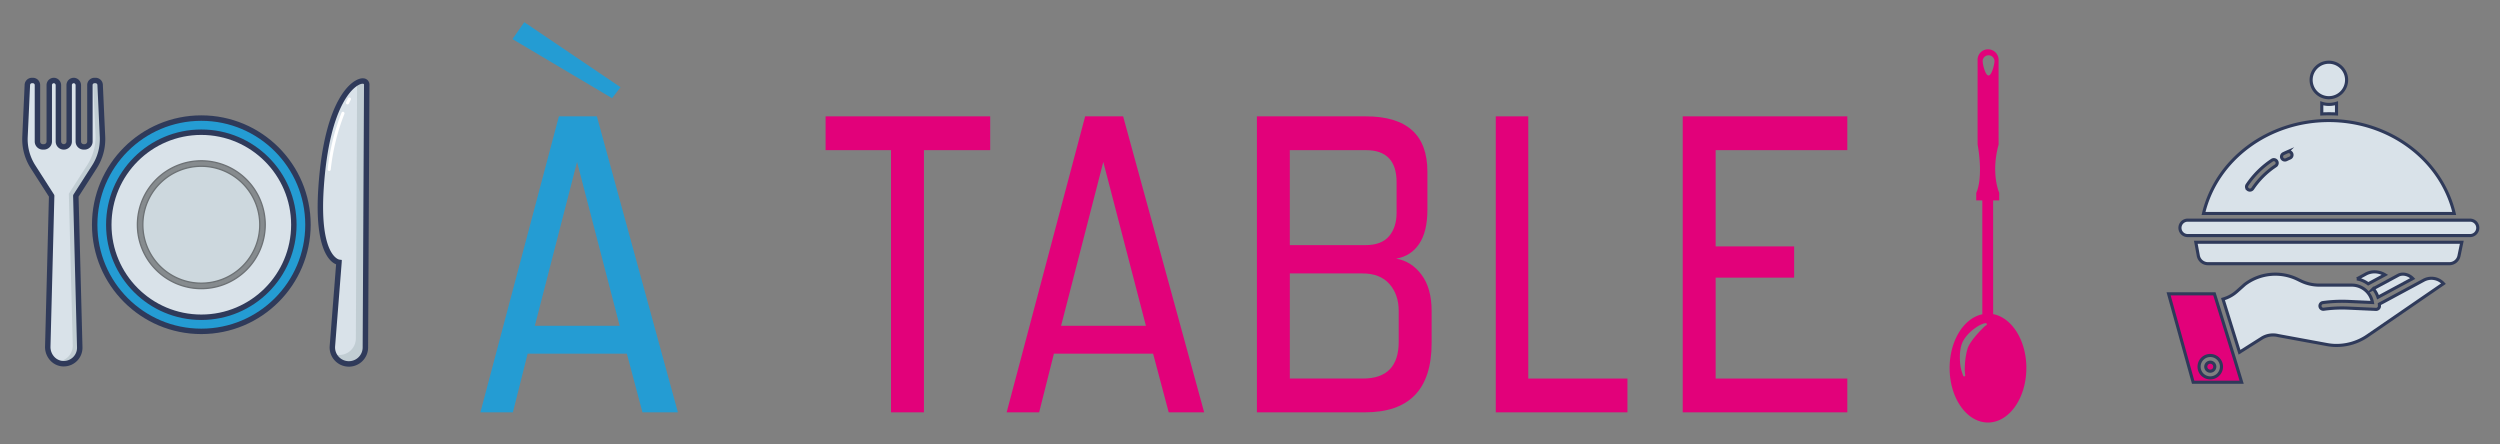 <svg xmlns="http://www.w3.org/2000/svg" viewBox="0 0 5625 1000"><rect x="0" y="0" width="5625" height="1000" fill="#808080" stroke="none"/><title>logo_a_table</title><g id="e950118f-3650-419a-b89a-95af91be5682" data-name="Texte"><path d="M1445.526,927.751l-35.133-132.05H1187.251L1154.017,927.751h-73.115l176.615-665.95h85.459l182.312,665.95Zm-292.459-839.8,26.587-38L1396.15,196.251l-18.99,24.7Zm145.28,276.449L1203.393,733.001H1394.251Z" style="fill:#249cd3"/><path d="M2004.795,927.751V337.801H1857.616v-76H2227.938v76H2078.859V927.751Z" style="fill:#e2017a"/><path d="M2629.595,927.751l-35.133-132.05H2371.319L2338.085,927.751H2264.971l176.615-665.95h85.459L2709.356,927.751ZM2482.416,364.4,2387.462,733.001h190.857Z" style="fill:#e2017a"/><path d="M2828.05,927.751V261.801h244.982q138.625,0,138.634,124.45v85.5q0,49.408-18.517,76.95-18.516,27.564-51.75,33.25,34.184,5.7,56.973,36.1,22.789,30.415,22.789,81.7v72.2q0,155.814-150.028,155.8Zm314.299-517.75q0-72.186-69.316-72.2h-170.918v213.75H3072.083q36.075,0,53.174-19.95,17.092-19.95,17.092-53.2Zm4.748,289.75q0-37.05-20.89-60.8-20.897-23.736-60.771-23.75H2902.114V851.751h164.271q80.695,0,80.711-82.65Z" style="fill:#e2017a"/><path d="M3365.488,927.751V261.801h73.115V851.751h223.143v76Z" style="fill:#e2017a"/><path d="M3786.133,927.751V261.801H4156.454v76H3860.197V554.4H4036.812v70.301H3860.197V851.751H4156.454v76Z" style="fill:#e2017a"/><g id="a21bfeb5-855a-4413-80bb-60291e31b843" data-name="spoon"><path d="M4473.162,110.954a23.532,23.532,0,0,0-23.621,23.621c.074.207.021.288.086.49,0,0-.067,173.567.001,189.747,13.616,79.409-3.051,108.939-3.051,108.939l-.081,17.184,13.676-.026.068,256.196c-41.701,8.645-73.654,59.442-73.601,121.006-.067,67.705,38.691,122.576,86.33,122.556s86.302-54.932,86.321-122.564c.142-62.078-32.527-113.268-74.692-121.345l-.067-255.875,13.691-.014.014-17.117s-19.406-42.798-1.351-108.499c-.08-13.918-.086-190.235-.086-190.235.079-.079.006-.314.073-.381A23.778,23.778,0,0,0,4473.162,110.954Zm-4.055,620.796a26.509,26.509,0,0,0-3.969,2.976,53.527,53.527,0,0,0-4.959,4.825c-1.492,1.545-3.125,3.259-4.838,4.891-7.749,8.444-18.302,20.041-25.468,33.07a48.045,48.045,0,0,0-3.795,10.218,110.083,110.083,0,0,0-2.477,11.362,161.849,161.849,0,0,0-2.557,21.533c-.334,6.598-.589,11.939-.067,15.778.202,3.869.791,7.696.764,7.723a2.39,2.39,0,0,1-1.807,2.717,2.363,2.363,0,0,1-2.862-1.552s-1.091-3.139-2.67-7.877a83.06,83.06,0,0,1-3.828-17.775,148.975,148.975,0,0,1-.615-24.358,112.641,112.641,0,0,1,1.866-13.456,66.186,66.186,0,0,1,4.518-13.35c6.732-12.567,17.11-23.374,31.672-33.008a59.803,59.803,0,0,1,12.646-6.518l.842-.361a18.392,18.392,0,0,1,6.351-1.373.875.875,0,0,0,.194-.007,2.428,2.428,0,0,1,2.248,1.873A2.366,2.366,0,0,1,4469.108,731.749Zm18.468-594.096c-.06,7.192-5.996,32.254-13.336,32.167-7.354-.074-13.27-24.966-13.189-32.167a13.133,13.133,0,0,1,13.263-13.263A13.353,13.353,0,0,1,4487.576,137.653Z" style="fill:#e2017a"/></g></g><g id="a4af1f4a-bbaa-4d9c-abee-84295886c610" data-name="icons"><g id="ef467477-c9d3-4d76-9986-26a9f75404ad" data-name="logo1"><g id="e0276843-11a7-412c-8f71-30260afc2342" data-name="hand"><g id="f6ae938c-4630-46b8-95e9-2fa70599fe53" data-name="manche"><path d="M4982.378,661.107H4879.349L4934.582,860h109.108l-16.273-53.712Zm-9.262,189.137a25.205,25.205,0,1,1,25.207-25.204v.003A25.234,25.234,0,0,1,4973.116,850.244Z" style="fill:#e2017a;stroke:#2f3a5a;stroke-miterlimit:10;stroke-width:7px"/><path d="M4973.116,814.901a10.138,10.138,0,1,0,10.139,10.138A10.138,10.138,0,0,0,4973.116,814.901Z" style="fill:#e2017a;stroke:#2f3a5a;stroke-miterlimit:10;stroke-width:7px"/></g><g id="a939d9e1-6b07-42b4-8495-e8d8c9d38f93" data-name="main"><path d="M5355.461,666.147l73.238-39.51c-8.661-9.001-22.225-12.566-32.245-7.534l-56.519,30.453a62.011,62.011,0,0,1,10.565,19.213Z" style="fill:#d9e2e9;stroke:#2f3a5a;stroke-miterlimit:10;stroke-width:7px"/><path d="M5322.428,616.967c-.059.035-.118.068-.178.099l-19.208,10.439a61.802,61.802,0,0,1,25.452,11.085l37.659-20.277C5352.746,610.112,5335.689,609.283,5322.428,616.967Z" style="fill:#d9e2e9;stroke:#2f3a5a;stroke-miterlimit:10;stroke-width:7px"/><path d="M5453.222,630.527,5362.552,679.441l-8.98,4.736c.102,1.443.172,2.894.172,4.37a7.534,7.534,0,0,1-7.534,7.534h-.341l-62.594-2.833a302.612,302.612,0,0,0-55.009,2.54,7.534,7.534,0,0,1-2.066-14.917,317.851,317.851,0,0,1,57.754-2.668l54.054,2.449a47.096,47.096,0,0,0-46.357-39.132h-73.38a95.316,95.316,0,0,1-41.26-9.456l-7.568-3.661A114.118,114.118,0,0,0,5050.913,639.818l-18.036,16.055a79.146,79.146,0,0,1-31.16,17.058l37.179,119.613L5090.321,760.035c.115-.074.231-.142.348-.208a48.352,48.352,0,0,1,35.278-4.773l110.057,20.266a126.242,126.242,0,0,0,13.353,1.686,122.869,122.869,0,0,0,77.948-21.726l170.54-117.094A36.624,36.624,0,0,0,5453.222,630.527Z" style="fill:#d9e2e9;stroke:#2f3a5a;stroke-miterlimit:10;stroke-width:7px"/></g></g><g id="ba076373-f1d8-41bd-bd67-afa0ed9d4dce" data-name="plateau"><path d="M5224.014,256.431c4.52-.273,11.045-.428,16.574-.428s10.547.151,16.574.428V232.36a59.594,59.594,0,0,1-16.574,2.53,52.109,52.109,0,0,1-16.574-2.53Z" style="fill:#d9e2e9;stroke:#2f3a5a;stroke-miterlimit:10;stroke-width:7px"/><path d="M5239.943,271.19c-135.868,0-252.887,87.057-281.992,209.105h563.983C5492.833,358.246,5375.835,271.19,5239.943,271.19Zm-119.542,101.752a187.743,187.743,0,0,0-51.861,51.443,7.534,7.534,0,0,1-12.577-8.298q.035-.053.071-.105a202.701,202.701,0,0,1,55.993-55.564,7.534,7.534,0,0,1,8.375,12.524Zm31.957-17.373c-2.726,1.178-5.448,2.424-8.088,3.704a7.535,7.535,0,1,1-6.574-13.561c2.839-1.376,5.762-2.712,8.691-3.979a7.534,7.534,0,1,1,6.058,13.796l-.086.037Z" style="fill:#d9e2e9;stroke:#2f3a5a;stroke-miterlimit:10;stroke-width:7px"/><path d="M5279.854,179.913a39.911,39.911,0,1,0-39.913,39.91h.002A39.955,39.955,0,0,0,5279.854,179.913Z" style="fill:#d9e2e9;stroke:#2f3a5a;stroke-miterlimit:10;stroke-width:7px"/><path d="M4946.166,575.275a21.999,21.999,0,0,0,21.556,18.027h543.523a22.086,22.086,0,0,0,21.47-17.548l6.353-30.669H4940.6Z" style="fill:#d9e2e9;stroke:#2f3a5a;stroke-miterlimit:10;stroke-width:7px"/><path d="M5557.675,495.362H4922.208a17.328,17.328,0,1,0,0,34.656h635.464a17.328,17.328,0,1,0,0-34.656Z" style="fill:#d9e2e9;stroke:#2f3a5a;stroke-miterlimit:10;stroke-width:7px"/></g></g><g id="e1dc63b2-9ca4-4225-ba70-61160bd430ab" data-name="plate"><circle cx="452.971" cy="505.633" r="239.917" style="fill:#249cd3"/><path d="M452.977,751.677c-135.896,0-246.062-110.166-246.062-246.062S317.081,259.553,452.977,259.553,699.04,369.719,699.04,505.615C698.898,641.453,588.815,751.535,452.977,751.677Zm0-479.84c-129.135,0-233.82,104.685-233.82,233.82S323.842,739.478,452.977,739.478s233.82-104.685,233.82-233.82C686.663,376.578,582.057,271.972,452.977,271.838Z" style="fill:#2f3a5a"/><circle cx="452.971" cy="505.633" r="208.186" style="fill:#d9e2e9"/><path d="M452.977,719.94c-118.358.003-214.309-95.942-214.313-214.301S334.607,291.33,452.965,291.327,667.275,387.269,667.278,505.627v.006C667.146,623.935,571.279,719.805,452.977,719.94Zm0-416.365c-111.597-.007-202.07,90.455-202.077,202.053s90.455,202.07,202.053,202.077,202.07-90.455,202.077-202.053v-.018c-.128-111.538-90.514-201.927-202.053-202.059Z" style="fill:#2f3a5a"/><g style="opacity:0.5"><circle cx="452.971" cy="505.633" r="137.666" style="fill:#c1cdd3"/><path d="M452.977,649.421A143.787,143.787,0,1,1,596.734,505.603v.031A143.952,143.952,0,0,1,452.977,649.421Zm0-275.326A131.545,131.545,0,1,0,584.492,505.67v-.037A131.692,131.692,0,0,0,452.977,374.094Z" style="fill:#333;stroke:#000;stroke-miterlimit:10;stroke-width:3px"/></g><path d="M230.597,307.798l-5.307-116.849a10.283,10.283,0,0,0-10.277-9.794H212.565a10.283,10.283,0,0,0-10.283,10.283h0V318.4a12.12,12.12,0,0,1-12.113,12.126h-1.849a12.126,12.126,0,0,1-12.119-12.126V191.971a10.669,10.669,0,0,0-8.569-10.699,10.295,10.295,0,0,0-12.015,10.142V318.4a12.126,12.126,0,1,1-24.245.545q-.006-.272,0-.545V191.971a10.669,10.669,0,0,0-8.569-10.699,10.295,10.295,0,0,0-12.015,10.142V318.4a12.119,12.119,0,0,1-12.052,12.126H96.377a12.119,12.119,0,0,1-12.126-12.113V191.414a10.283,10.283,0,0,0-10.283-10.283h-2.124A10.283,10.283,0,0,0,61.567,190.925l-5.313,116.873A115.741,115.741,0,0,0,74.415,375.447l41.824,65.311-8.765,338.966A37.013,37.013,0,0,0,142.535,818.371a36.022,36.022,0,0,0,36.909-35.112q.025-1.003-.006-2.005l-8.808-340.496,41.818-65.311A115.753,115.753,0,0,0,230.597,307.798Z" style="fill:#d9e2e9"/><path d="M212.436,375.422l-41.8,65.347,8.771,340.496a35.954,35.954,0,0,1-34.792,37.08q-1.031.033-2.062.006a33.733,33.733,0,0,1-16.894-4.946,3.618,3.618,0,0,0,1.12.116,36.046,36.046,0,0,0,36.916-35.155q.024-.996-.006-1.993l-8.826-340.49,41.855-65.286a115.931,115.931,0,0,0,18.13-67.643l-5.295-116.855a9.457,9.457,0,0,0-1.059-4.064,9.591,9.591,0,0,1,4.119-.881h2.412a10.234,10.234,0,0,1,10.24,9.794l5.356,116.849A115.87,115.87,0,0,1,212.436,375.422Z" style="fill:#c1cdd3"/><path d="M143.453,824.504H142.382a41.01,41.01,0,0,1-28.903-13.031,44.744,44.744,0,0,1-12.126-31.921L110.063,442.459,69.261,378.746a121.195,121.195,0,0,1-19.128-71.236l5.301-116.837a16.386,16.386,0,0,1,16.392-15.664h2.124a16.429,16.429,0,0,1,16.41,16.41V318.406a6.005,6.005,0,0,0,5.999,5.999h2.375a6.005,6.005,0,0,0,5.999-5.999V191.414a16.416,16.416,0,0,1,19.122-16.19,16.851,16.851,0,0,1,13.693,16.741V318.406a6.002,6.002,0,0,0,12.003,0h0V191.414a16.416,16.416,0,0,1,19.122-16.19,16.851,16.851,0,0,1,13.674,16.747V318.406a6.005,6.005,0,0,0,5.999,5.999h1.836a6.005,6.005,0,0,0,5.999-5.999V191.414a16.422,16.422,0,0,1,16.404-16.41h2.448a16.38,16.38,0,0,1,16.392,15.664l5.307,116.837h0a121.225,121.225,0,0,1-19.128,71.242L176.8,442.459l8.759,338.617a42.137,42.137,0,0,1-40.85,43.385q-.625.019-1.249.019Zm-71.609-637.252a4.162,4.162,0,0,0-4.162,3.979L62.375,308.067a109.069,109.069,0,0,0,17.188,64.086L121.381,437.464a6.121,6.121,0,0,1,.967,3.458l-8.759,338.96a32.441,32.441,0,0,0,8.771,23.156,28.836,28.836,0,0,0,20.309,9.181,30.195,30.195,0,0,0,21.956-8.814,29.607,29.607,0,0,0,8.673-21.993l-8.79-340.496a6.121,6.121,0,0,1,.967-3.458l41.818-65.311a109.112,109.112,0,0,0,17.194-64.086l-5.307-116.837a4.156,4.156,0,0,0-4.162-3.973h-2.448a4.168,4.168,0,0,0-4.162,4.168V318.406a18.265,18.265,0,0,1-18.24,18.24H188.332a18.265,18.265,0,0,1-18.24-18.24V191.971a4.591,4.591,0,0,0-3.422-4.658,4.285,4.285,0,0,0-3.44.93,4.168,4.168,0,0,0-1.469,3.177V318.406a18.243,18.243,0,0,1-36.487,0V191.971a4.597,4.597,0,0,0-3.428-4.658,4.285,4.285,0,0,0-3.44.93,4.168,4.168,0,0,0-1.469,3.177V318.406a18.265,18.265,0,0,1-18.24,18.24H96.377a18.265,18.265,0,0,1-18.24-18.24V191.414a4.174,4.174,0,0,0-4.168-4.168Z" style="fill:#2f3a5a"/><path d="M825.125,191.463c1.561-26.712-86.917-7.902-102.759,231.341C711.539,586.13,762.704,590.182,762.704,590.182l-14.819,188.58a37.166,37.166,0,1,0,74.111,5.739q.086-1.117.106-2.237Z" style="fill:#d9e2e9"/><path d="M739.475,569.561a7.284,7.284,0,0,0,1.836.41l-.147,2.387A32.309,32.309,0,0,1,739.475,569.561Z" style="fill:#d9e2e9"/><path d="M822.12,782.233A37.203,37.203,0,0,1,750.786,796.446,37.185,37.185,0,0,0,800.653,762.046l2.81-575.981c13.105-7.155,22.182-3.269,21.68,5.435Z" style="fill:#c1cdd3"/><path d="M784.978,824.976h-1.481a43.287,43.287,0,0,1-41.819-44.708q.033-.987.111-1.971l14.421-183.531c-14.856-5.962-49.084-34.626-39.951-172.341,13.607-205.272,78.795-247.501,100.83-246.227a14.305,14.305,0,0,1,14.227,14.381q-.003.531-.045,1.062L828.253,782.312A43.287,43.287,0,0,1,785.008,825Zm30.831-636.579c-15.119,0-74.437,40.264-87.34,234.812-10.136,152.901,34.43,160.822,34.889,160.883l5.723.783-.269,5.778-14.819,188.58a31.045,31.045,0,0,0,61.904,4.816q.073-.94.089-1.884l3.06-591.057c.086-1.42-.067-2.528-2.718-2.693Z" style="fill:#2f3a5a"/><path d="M740.576,384.671h-.263a3.513,3.513,0,0,1-3.116-3.868,492.062,492.062,0,0,1,31.143-127.053,3.513,3.513,0,1,1,6.581,2.464q-.024.063-.05.125a484.999,484.999,0,0,0-30.69,125.222A3.513,3.513,0,0,1,740.576,384.671Z" style="fill:#fff"/><path d="M781.758,234.904a3.513,3.513,0,0,1-3.06-5.031c2.797-5.815,4.517-8.894,4.517-8.894a3.513,3.513,0,0,1,6.121,3.428c-.031.055-1.671,2.999-4.321,8.514A3.513,3.513,0,0,1,781.758,234.904Z" style="fill:#fff"/></g></g><g id="a96a14a5-96b3-41b4-94f5-77c330b5a28a" data-name="Ancrage"><rect x="5624" y="999" width="1" height="1" style="fill:none"/><rect x="5624" width="1" height="1" style="fill:none"/><rect y="999" width="1" height="1" style="fill:none"/><rect width="1" height="1" style="fill:none"/></g></svg>